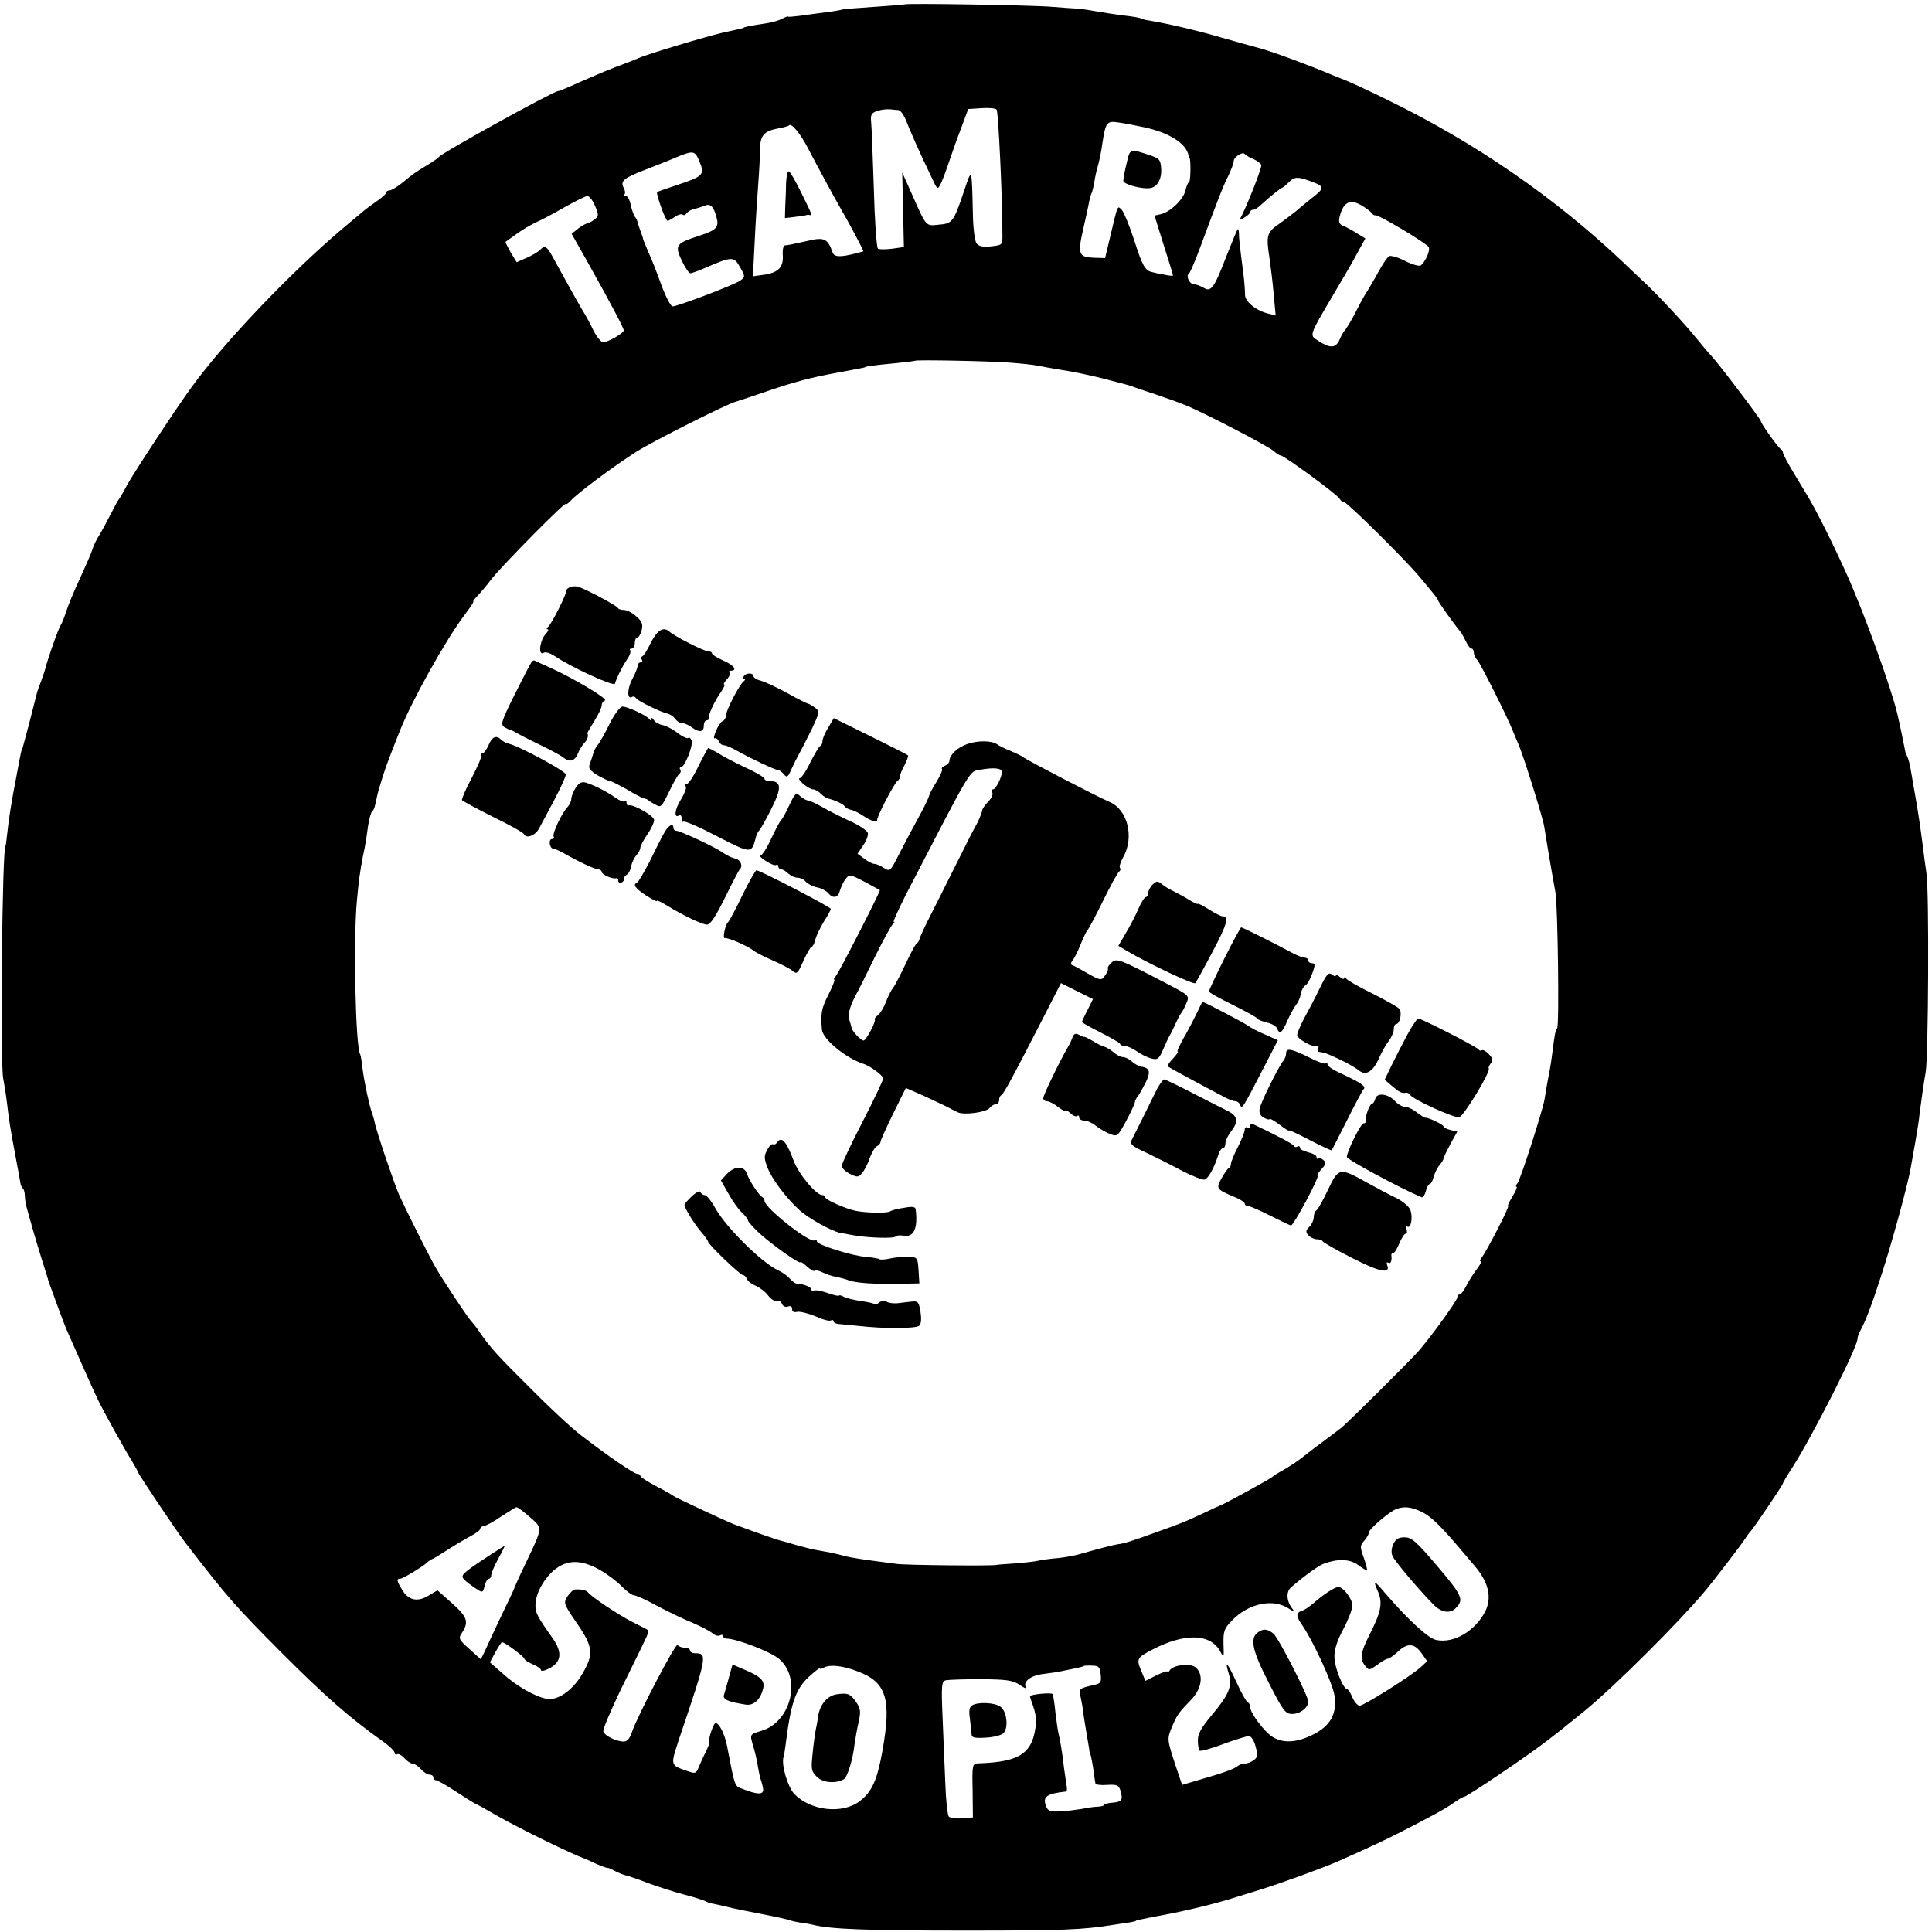 <?xml version="1.0" standalone="no"?>
<!DOCTYPE svg PUBLIC "-//W3C//DTD SVG 20010904//EN"
 "http://www.w3.org/TR/2001/REC-SVG-20010904/DTD/svg10.dtd">
<svg version="1.0" xmlns="http://www.w3.org/2000/svg"
 width="700pt" height="700pt" viewBox="0 0 700 700"
 preserveAspectRatio="xMidYMid meet">
<g transform="translate(0,700) scale(0.1,-0.1)"
fill="#000000" stroke="none">
<path d="M3277 6984 c-1 -1 -51 -5 -112 -9 -60 -4 -112 -8 -115 -10 -3 -1 -27
-6 -55 -9 -27 -4 -70 -9 -95 -13 -25 -3 -45 -5 -45 -3 0 2 -10 -2 -22 -8 -12
-7 -39 -14 -60 -17 -42 -6 -78 -13 -78 -15 0 -2 -10 -4 -75 -18 -57 -13 -278
-79 -305 -92 -11 -5 -49 -20 -85 -33 -36 -14 -95 -39 -133 -56 -37 -17 -71
-31 -75 -31 -16 0 -422 -224 -432 -239 -3 -4 -23 -18 -45 -31 -43 -26 -44 -27
-91 -65 -18 -14 -37 -25 -43 -25 -6 0 -11 -3 -11 -7 0 -5 -16 -19 -35 -32 -19
-13 -43 -31 -53 -40 -11 -9 -41 -34 -67 -56 -191 -161 -433 -415 -551 -578
-59 -81 -214 -317 -235 -357 -13 -25 -26 -47 -29 -50 -3 -3 -16 -27 -30 -55
-14 -27 -32 -61 -41 -75 -9 -14 -20 -36 -24 -50 -4 -14 -25 -61 -45 -105 -21
-44 -43 -98 -50 -120 -7 -22 -16 -44 -20 -50 -8 -10 -49 -128 -55 -155 -2 -8
-9 -28 -15 -45 -6 -16 -14 -37 -16 -45 -2 -8 -15 -58 -28 -110 -14 -52 -25
-95 -26 -95 -2 0 -5 -13 -20 -95 -19 -97 -28 -155 -35 -220 -2 -19 -4 -35 -5
-35 -12 0 -20 -798 -8 -845 3 -14 9 -51 13 -84 8 -66 10 -83 35 -216 7 -36 13
-70 14 -77 1 -7 5 -16 9 -19 4 -4 7 -16 7 -27 0 -12 4 -34 9 -51 5 -17 14 -49
20 -71 6 -22 21 -71 33 -110 12 -38 23 -72 23 -75 4 -12 55 -152 65 -175 49
-112 104 -235 114 -255 22 -46 99 -184 123 -222 12 -21 23 -39 23 -42 0 -5
143 -219 172 -256 154 -200 181 -230 349 -399 157 -157 247 -236 367 -321 23
-16 42 -35 42 -41 0 -5 4 -8 9 -5 4 3 16 -3 26 -14 10 -11 23 -20 30 -20 7 0
20 -9 30 -20 10 -11 24 -20 32 -20 7 0 13 -4 13 -10 0 -5 4 -10 9 -10 5 0 36
-17 68 -38 32 -21 65 -42 73 -46 8 -3 47 -25 85 -47 83 -47 263 -135 315 -154
3 -1 22 -9 42 -19 21 -9 39 -15 40 -14 2 1 13 -4 26 -11 13 -7 31 -14 40 -16
9 -2 47 -15 83 -29 36 -13 95 -32 130 -41 35 -9 68 -20 74 -23 5 -3 16 -7 25
-9 8 -1 33 -7 55 -12 22 -6 78 -17 125 -26 47 -9 92 -19 100 -22 8 -3 26 -7
40 -9 14 -2 34 -5 46 -8 62 -16 198 -21 549 -21 360 0 427 3 540 21 22 3 49 8
60 9 11 2 20 4 20 5 0 2 16 5 60 14 76 14 94 18 155 32 36 8 92 23 125 33 33
10 84 26 113 35 63 19 231 80 282 103 102 45 170 77 215 100 116 59 173 90
202 111 17 12 34 22 38 22 10 0 234 151 299 202 51 39 57 44 136 108 110 90
337 316 434 431 34 40 141 180 151 197 6 9 13 19 16 22 9 7 119 170 119 176 0
2 15 28 34 57 72 112 236 435 236 466 0 6 4 19 10 29 20 37 41 92 75 197 39
119 100 341 109 400 2 11 9 52 16 90 7 39 14 84 15 100 6 48 16 117 22 150 10
52 13 657 3 720 -5 33 -11 80 -14 105 -9 69 -14 103 -25 167 -6 32 -13 76 -17
98 -3 22 -10 47 -14 55 -4 8 -8 18 -8 23 -1 6 -18 91 -28 132 -22 93 -118 359
-181 500 -46 103 -107 226 -142 285 -5 8 -28 46 -50 83 -23 38 -41 72 -41 77
0 4 -3 10 -7 12 -9 4 -73 93 -73 102 0 6 -153 209 -179 236 -9 9 -34 39 -56
66 -40 50 -139 156 -185 199 -14 13 -48 45 -76 72 -251 238 -540 437 -859 592
-68 34 -147 70 -165 76 -3 1 -18 7 -35 14 -77 33 -215 84 -260 96 -27 7 -90
25 -140 39 -88 26 -202 52 -258 61 -15 2 -31 6 -35 9 -4 2 -32 7 -62 10 -30 4
-77 11 -105 16 -27 5 -57 9 -65 9 -8 0 -46 3 -85 6 -61 6 -533 14 -538 9z
m-21 -383 c7 -1 19 -18 27 -38 15 -39 52 -122 92 -205 21 -45 22 -47 33 -25 6
12 20 49 31 82 11 33 31 89 45 125 l24 65 47 3 c26 2 51 0 56 -5 6 -6 21 -313
21 -456 0 -35 0 -35 -45 -40 -23 -3 -41 1 -48 10 -7 7 -13 54 -14 106 -4 174
-3 172 -33 82 -37 -109 -41 -115 -90 -119 -48 -5 -45 -9 -95 104 l-38 85 3
-135 3 -135 -42 -6 c-24 -3 -47 -3 -52 0 -5 4 -12 103 -15 221 -4 118 -8 227
-10 242 -2 22 2 29 22 36 15 5 35 7 47 6 11 -1 25 -3 31 -3z m889 -62 c90 -19
152 -58 161 -101 1 -5 2 -9 4 -10 5 -7 4 -88 -2 -88 -3 0 -9 -13 -13 -30 -7
-32 -53 -77 -89 -86 l-23 -5 33 -106 c19 -59 34 -108 34 -111 0 -2 -15 -1 -32
3 -18 3 -37 7 -43 9 -26 5 -36 23 -65 114 -17 53 -38 103 -45 111 -17 17 -14
23 -42 -94 l-19 -80 -38 1 c-58 2 -62 12 -42 101 10 43 20 89 22 102 3 14 7
28 9 31 2 4 7 22 10 41 3 19 8 42 11 51 6 21 14 56 18 88 12 78 16 83 60 76
22 -3 64 -11 91 -17z m-1217 -77 c35 -67 88 -165 112 -207 36 -62 91 -165 88
-166 -2 0 -12 -3 -23 -6 -62 -16 -83 -15 -89 4 -16 47 -30 54 -82 42 -71 -16
-78 -17 -90 -18 -6 -1 -9 -16 -8 -33 4 -45 -15 -65 -65 -73 l-43 -6 6 118 c3
65 9 161 13 213 4 52 7 113 7 135 1 45 16 61 67 70 18 3 35 8 38 11 9 9 41
-30 69 -84z m-393 -49 c19 -46 13 -52 -84 -84 -36 -12 -68 -23 -70 -25 -5 -5
30 -104 38 -104 3 0 16 7 27 15 12 8 24 11 28 7 4 -3 10 -1 14 6 5 6 17 13 27
15 11 2 28 8 39 12 20 9 32 -4 42 -42 10 -36 0 -47 -62 -67 -86 -28 -90 -34
-64 -90 12 -25 26 -46 31 -46 4 0 25 7 46 16 107 46 111 47 135 5 18 -32 18
-34 1 -47 -20 -15 -227 -94 -246 -94 -7 0 -25 35 -41 78 -15 42 -36 96 -47
119 -10 24 -19 45 -19 47 0 3 -4 15 -9 28 -5 13 -10 28 -11 33 -1 6 -5 15 -10
20 -4 6 -11 25 -15 43 -3 17 -11 32 -17 32 -6 0 -8 3 -5 6 3 4 2 14 -3 23 -13
25 -2 35 75 65 39 15 90 35 115 46 63 26 68 25 85 -17z m2008 10 c15 -7 27
-17 27 -22 0 -16 -57 -159 -77 -194 -3 -5 4 -3 16 5 12 7 21 16 21 20 0 5 5 8
10 8 6 0 19 8 29 18 32 29 72 62 77 62 2 0 13 9 25 21 20 20 32 20 92 -3 35
-14 34 -22 -9 -55 -19 -15 -47 -38 -62 -51 -15 -12 -42 -32 -60 -45 -41 -28
-45 -41 -33 -118 5 -35 13 -97 16 -138 l7 -74 -28 7 c-44 11 -84 44 -83 69 0
12 -2 42 -5 67 -15 117 -17 136 -17 153 0 9 -2 17 -4 17 -2 0 -20 -44 -41 -97
-45 -117 -56 -133 -84 -115 -11 6 -26 12 -34 12 -16 0 -31 31 -18 39 4 3 23
47 41 96 66 178 81 217 101 257 11 23 20 47 20 54 0 15 32 36 40 26 3 -4 17
-13 33 -19z m-2387 -169 c14 -33 14 -37 -3 -50 -10 -7 -22 -14 -26 -14 -5 0
-19 -8 -32 -18 l-24 -19 56 -99 c87 -155 133 -243 133 -251 0 -10 -57 -43 -75
-43 -7 0 -23 19 -35 43 -11 23 -25 49 -30 57 -12 18 -72 126 -107 190 -32 60
-37 64 -56 45 -9 -9 -32 -22 -51 -30 l-34 -15 -22 36 c-11 20 -20 37 -18 38 2
1 19 14 39 28 19 14 51 33 70 42 19 8 66 33 104 55 39 22 76 40 83 41 7 0 20
-16 28 -36z m2782 -1 c15 -10 30 -21 33 -26 3 -5 9 -8 13 -7 12 2 188 -103
193 -116 5 -14 -14 -55 -30 -66 -6 -3 -32 4 -57 17 -25 13 -51 20 -57 17 -6
-4 -21 -25 -33 -47 -12 -22 -30 -53 -40 -70 -11 -16 -29 -48 -40 -70 -22 -44
-42 -77 -50 -85 -3 -3 -11 -17 -17 -32 -14 -30 -34 -31 -78 -2 -31 20 -33 16
54 163 38 64 80 136 93 162 l25 45 -31 19 c-17 11 -39 23 -50 27 -14 6 -17 14
-12 34 14 54 39 65 84 37z m-1278 -567 c41 -3 86 -8 100 -11 14 -3 54 -10 90
-16 36 -5 101 -19 145 -30 100 -26 97 -25 115 -32 8 -3 44 -15 80 -27 36 -12
83 -29 105 -38 69 -28 305 -151 321 -167 9 -8 19 -15 24 -15 12 0 204 -141
213 -156 4 -8 12 -14 18 -14 10 0 212 -199 269 -266 54 -64 70 -84 70 -89 0
-4 55 -82 80 -112 6 -7 15 -24 22 -38 6 -14 15 -25 20 -25 4 0 8 -6 8 -14 0
-8 6 -21 13 -28 11 -12 109 -207 127 -253 4 -11 15 -36 23 -55 19 -45 89 -269
92 -295 3 -19 24 -148 41 -240 8 -50 14 -476 6 -490 -7 -11 -9 -22 -17 -85 -3
-25 -8 -58 -11 -73 -3 -16 -8 -39 -10 -53 -2 -13 -6 -35 -8 -48 -7 -41 -87
-290 -98 -303 -6 -7 -7 -13 -3 -13 3 0 -3 -16 -15 -35 -12 -19 -19 -35 -16
-35 7 0 -79 -166 -96 -187 -6 -7 -7 -13 -3 -13 4 0 -3 -15 -17 -32 -13 -18
-30 -45 -37 -60 -8 -16 -18 -28 -23 -28 -4 0 -8 -5 -8 -11 0 -10 -90 -136
-140 -194 -27 -31 -255 -258 -280 -278 -14 -11 -74 -56 -105 -79 -5 -4 -23
-18 -40 -31 -16 -13 -46 -32 -65 -43 -19 -10 -37 -22 -40 -25 -5 -6 -182 -103
-190 -104 -3 -1 -32 -14 -65 -30 -67 -31 -72 -33 -170 -68 -82 -30 -114 -40
-135 -42 -15 -2 -79 -19 -135 -35 -16 -5 -52 -12 -80 -15 -27 -2 -63 -7 -80
-11 -16 -3 -55 -7 -85 -9 -30 -2 -57 -4 -60 -5 -11 -4 -339 -1 -363 4 -14 2
-51 7 -83 11 -33 4 -75 11 -94 15 -19 5 -47 12 -62 15 -16 3 -40 7 -55 10 -16
3 -46 11 -68 17 -22 7 -42 12 -45 13 -23 5 -88 28 -185 64 -32 13 -210 96
-215 101 -3 3 -31 19 -62 35 -32 17 -58 33 -58 38 0 4 -5 7 -11 7 -12 0 -108
66 -203 139 -33 25 -114 100 -180 167 -123 122 -148 149 -188 207 -12 18 -25
34 -28 37 -10 8 -105 151 -133 200 -28 50 -105 204 -131 261 -18 41 -84 235
-89 265 -2 10 -7 26 -10 34 -9 26 -26 103 -33 155 -3 28 -7 52 -9 55 -17 28
-25 413 -12 555 7 76 10 98 22 163 9 40 12 62 19 112 4 24 10 46 14 50 7 5 10
14 18 54 2 11 11 42 20 70 14 44 27 78 64 171 44 110 165 326 231 414 21 28
37 51 34 51 -3 0 3 8 12 18 10 10 36 40 57 68 45 55 266 279 266 268 0 -4 8 2
18 12 23 27 163 130 237 177 66 41 332 175 362 182 10 3 59 19 108 36 102 35
162 51 255 68 36 7 74 14 85 16 11 2 20 4 20 5 0 2 32 7 109 14 39 4 71 8 72
9 4 4 268 -1 344 -7z m-1741 -4182 c48 -42 48 -36 -12 -163 -23 -47 -41 -88
-42 -91 0 -3 -22 -50 -49 -105 -26 -55 -53 -113 -60 -129 l-14 -28 -41 37
c-40 36 -41 39 -26 61 24 38 18 56 -37 105 l-53 47 -32 -19 c-40 -25 -74 -17
-96 21 -20 33 -21 40 -7 40 10 0 89 48 100 61 3 3 12 9 20 12 8 4 35 21 60 37
25 16 60 36 78 46 17 9 32 20 32 25 0 5 6 9 13 10 6 0 35 15 62 34 28 18 53
34 56 34 4 1 25 -15 48 -35z m3224 22 c34 -14 67 -44 134 -122 23 -27 51 -60
63 -74 53 -61 67 -117 41 -169 -37 -71 -113 -116 -177 -103 -28 5 -101 72
-182 166 -46 54 -49 55 -28 6 16 -39 9 -73 -32 -153 -32 -64 -36 -86 -17 -111
15 -19 15 -19 45 2 16 12 33 22 38 22 5 0 21 11 36 25 35 33 60 32 86 -4 l21
-30 -23 -21 c-33 -31 -206 -140 -222 -140 -7 0 -19 14 -26 30 -7 17 -16 30
-19 30 -14 0 -45 76 -46 115 -1 28 9 59 32 102 18 34 33 73 33 86 0 24 -33 67
-51 67 -13 0 -57 -29 -89 -58 -14 -12 -33 -25 -42 -28 -23 -7 -23 -19 0 -52
40 -58 111 -212 117 -255 10 -66 -14 -110 -78 -142 -58 -29 -107 -32 -145 -9
-30 18 -82 87 -82 108 0 8 -4 16 -9 18 -5 2 -23 33 -40 71 -34 74 -45 86 -29
33 14 -45 1 -76 -63 -152 -36 -43 -49 -66 -49 -89 0 -18 3 -34 6 -38 3 -3 42
7 86 24 44 16 86 29 93 29 8 0 19 -17 24 -37 9 -32 8 -40 -6 -50 -9 -7 -24
-13 -33 -13 -9 0 -20 -4 -26 -9 -11 -10 -56 -26 -140 -50 l-61 -18 -24 71
c-31 95 -31 95 -12 141 19 44 23 49 71 99 36 39 43 87 16 113 -18 18 -82 12
-96 -9 -4 -7 -8 -10 -8 -5 0 4 -18 -2 -40 -13 l-40 -20 -15 36 c-18 43 -16 48
38 76 120 63 214 60 249 -7 12 -23 13 -21 11 28 -1 46 2 56 30 85 59 62 147
81 203 46 24 -15 27 -16 16 -2 -21 27 -23 61 -4 77 41 36 98 78 117 85 51 19
94 18 124 -3 16 -12 31 -21 34 -21 2 0 -3 20 -11 44 -15 41 -15 46 1 64 9 10
17 24 17 30 0 12 75 76 100 85 26 9 49 8 83 -7z m-2968 -215 c28 -16 63 -43
79 -60 17 -17 36 -31 43 -31 7 0 46 -17 85 -39 40 -21 98 -49 128 -61 30 -13
63 -30 72 -38 9 -8 22 -11 27 -7 6 3 11 2 11 -3 0 -5 6 -9 13 -9 35 0 158 -47
189 -73 83 -69 45 -229 -63 -261 -44 -14 -43 -11 -29 -59 6 -19 13 -51 16 -70
3 -19 8 -42 11 -50 3 -8 7 -23 8 -33 2 -20 -21 -20 -76 2 -28 10 -26 6 -55
156 -8 40 -26 78 -40 82 -9 3 -30 -63 -25 -75 1 -1 -5 -15 -12 -30 -8 -15 -19
-39 -25 -54 -10 -25 -13 -25 -44 -14 -60 21 -59 19 -28 114 103 304 104 312
58 312 -10 0 -18 5 -18 10 0 6 -9 10 -19 10 -11 0 -23 5 -26 10 -6 10 -145
-256 -166 -317 -7 -22 -17 -33 -29 -33 -26 0 -68 20 -74 36 -3 7 27 77 65 156
39 79 78 158 86 176 9 17 14 34 12 35 -2 2 -29 16 -59 31 -51 26 -148 91 -160
107 -5 7 -27 12 -46 10 -7 0 -19 -12 -28 -25 -15 -24 -14 -27 34 -97 60 -87
62 -113 18 -187 -35 -58 -89 -95 -128 -87 -42 8 -110 47 -157 90 l-48 42 20
37 c11 20 22 36 24 36 10 0 81 -53 81 -60 0 -4 14 -13 30 -20 17 -7 30 -16 30
-21 0 -5 13 -3 30 6 44 23 48 57 14 107 -58 82 -64 94 -64 121 0 41 27 92 66
127 47 40 100 41 169 1z m933 -367 c104 -39 123 -100 89 -289 -19 -106 -38
-147 -82 -181 -63 -48 -178 -35 -237 26 -24 26 -48 106 -39 135 2 6 5 24 7 40
19 154 36 204 84 249 22 20 40 34 40 31 0 -3 7 -2 15 3 22 12 70 7 123 -14z
m880 -11 c3 -28 0 -33 -25 -38 -55 -13 -55 -13 -47 -47 4 -18 8 -42 9 -53 1
-11 6 -40 10 -65 4 -25 9 -54 11 -65 1 -11 3 -20 4 -20 2 0 10 -42 14 -75 2
-14 4 -28 5 -32 0 -4 20 -7 43 -5 37 2 42 -1 49 -25 8 -31 3 -37 -35 -40 -14
-1 -26 -5 -26 -8 0 -3 -10 -5 -22 -6 -13 0 -39 -4 -58 -8 -19 -3 -55 -8 -79
-9 -36 -2 -45 2 -51 19 -13 34 1 45 72 53 4 1 5 11 2 24 -2 12 -6 40 -9 62 -5
46 -14 103 -20 125 -2 8 -7 42 -11 75 -3 33 -8 63 -10 67 -4 6 -73 0 -82 -7
-1 -1 4 -17 11 -36 7 -19 12 -45 11 -59 -10 -112 -55 -144 -210 -149 -21 -1
-22 -5 -20 -98 l1 -98 -39 -3 c-21 -2 -43 1 -48 6 -5 5 -11 60 -13 123 -3 63
-7 171 -10 240 -5 115 -3 127 12 131 10 2 68 4 128 4 93 -1 115 -4 140 -21 16
-11 26 -15 22 -9 -12 21 18 44 64 49 26 3 58 8 70 11 13 3 35 7 49 10 13 3 26
6 27 8 1 1 15 2 30 1 24 0 28 -5 31 -32z"/>
<path d="M4082 6408 c-7 -27 -12 -56 -12 -63 0 -13 70 -32 100 -26 24 5 40 34
37 71 -2 31 -6 36 -42 48 -72 24 -71 24 -83 -30z"/>
<path d="M2848 6335 c0 -25 -2 -63 -3 -85 l-1 -40 35 4 c20 3 38 5 41 6 3 2 9
2 13 1 11 -2 11 -2 -33 87 -19 39 -38 71 -42 71 -5 1 -9 -19 -10 -44z"/>
<path d="M2062 4871 c-8 -4 -12 -10 -11 -12 5 -6 -54 -123 -66 -131 -5 -4 -6
-8 -1 -8 5 0 2 -8 -7 -17 -22 -25 -28 -81 -7 -68 6 4 23 -1 38 -11 62 -42 217
-113 220 -101 6 21 26 61 44 88 10 14 15 29 11 33 -3 3 -1 6 5 6 7 0 12 9 12
20 0 11 4 20 9 20 5 0 12 12 16 27 5 22 1 32 -20 50 -14 13 -34 23 -45 23 -10
0 -20 3 -22 8 -4 8 -114 67 -143 76 -11 3 -26 2 -33 -3z"/>
<path d="M2359 4673 c-13 -27 -27 -50 -32 -51 -4 -2 -5 -8 -1 -13 3 -5 0 -9
-5 -9 -6 0 -11 -6 -11 -13 0 -7 -9 -29 -20 -49 -18 -35 -18 -74 0 -63 5 3 11
1 15 -5 6 -10 90 -51 115 -56 8 -2 20 -10 26 -18 6 -9 18 -16 26 -16 8 0 23
-7 34 -15 27 -20 44 -18 44 5 0 11 5 20 10 20 5 0 9 3 8 8 -2 12 21 62 43 93
11 16 17 29 13 29 -4 0 0 8 9 18 10 10 14 22 10 25 -3 4 -1 7 5 7 26 0 10 21
-28 37 -22 10 -40 21 -40 25 0 5 -6 8 -14 8 -15 0 -122 55 -140 71 -22 20 -44
7 -67 -38z"/>
<path d="M1924 4598 c-5 -7 -32 -60 -61 -118 -47 -94 -50 -106 -35 -115 9 -5
19 -10 22 -10 3 0 16 -7 30 -15 14 -8 52 -27 85 -43 33 -16 66 -34 74 -40 24
-20 42 -16 54 11 6 15 17 33 24 40 12 12 16 27 11 35 -1 1 11 21 25 44 15 24
27 49 27 57 0 8 5 16 12 18 13 5 -117 82 -197 118 -27 12 -53 24 -57 26 -4 3
-10 -1 -14 -8z"/>
<path d="M2695 4550 c-3 -5 -3 -10 2 -10 4 0 3 -4 -2 -8 -15 -10 -65 -107 -65
-125 0 -8 -5 -17 -11 -19 -6 -2 -17 -18 -25 -36 -7 -18 -9 -30 -5 -27 5 2 11
-2 15 -10 3 -8 11 -15 18 -15 7 0 29 -9 48 -20 49 -28 139 -70 149 -70 5 0 14
-7 21 -15 11 -14 15 -11 27 17 8 18 21 44 29 58 8 14 28 54 45 88 29 61 29 65
12 78 -10 7 -21 14 -24 14 -3 0 -38 17 -77 39 -38 21 -82 41 -96 45 -14 3 -26
11 -26 16 0 13 -27 13 -35 0z"/>
<path d="M2209 4378 c-17 -35 -37 -70 -44 -78 -7 -8 -15 -24 -17 -35 -3 -11
-9 -27 -12 -36 -5 -12 3 -22 29 -38 20 -11 40 -21 45 -21 5 0 32 -14 61 -30
28 -17 56 -32 63 -33 6 -1 13 -4 16 -7 3 -3 14 -10 26 -16 18 -11 22 -7 48 47
15 32 32 61 37 65 5 3 7 10 4 15 -4 5 -2 9 2 9 14 0 45 79 39 97 -4 9 -9 13
-13 9 -3 -3 -21 5 -39 19 -18 14 -42 26 -54 28 -12 2 -26 10 -31 18 -5 8 -9
10 -9 4 0 -7 -3 -7 -8 0 -9 13 -79 45 -97 45 -8 0 -29 -28 -46 -62z"/>
<path d="M3001 4364 c-12 -19 -21 -41 -21 -49 0 -7 -3 -15 -7 -17 -5 -1 -21
-29 -37 -60 -15 -32 -33 -58 -39 -58 -5 0 0 -9 13 -20 13 -11 29 -20 36 -20 7
0 20 -7 28 -16 9 -9 22 -17 29 -18 22 -5 52 -19 58 -28 3 -5 13 -10 21 -12 8
-1 28 -10 44 -21 30 -20 55 -28 52 -17 -3 10 63 136 74 143 5 3 9 10 9 15 -1
5 6 23 16 41 9 18 15 34 13 36 -3 3 -64 34 -137 70 l-132 65 -20 -34z"/>
<path d="M1770 4300 c-7 -16 -17 -30 -23 -30 -6 0 -7 -3 -4 -6 4 -4 -12 -40
-33 -81 -22 -41 -38 -78 -36 -82 3 -4 53 -31 113 -61 59 -29 110 -57 111 -62
8 -18 41 -6 55 20 8 15 33 62 56 105 22 42 41 83 41 91 0 12 -175 106 -209
112 -7 2 -18 7 -24 13 -19 19 -34 12 -47 -19z"/>
<path d="M3504 4304 c-35 -12 -63 -39 -64 -60 0 -7 -7 -15 -16 -18 -9 -4 -14
-9 -11 -12 3 -4 -6 -24 -20 -47 -14 -22 -26 -45 -27 -51 -1 -6 -17 -40 -37
-76 -20 -36 -51 -95 -70 -132 -33 -65 -34 -67 -56 -53 -12 8 -28 15 -35 15 -7
0 -24 9 -37 19 l-24 18 21 31 c12 17 19 37 16 45 -3 8 -31 27 -62 41 -31 14
-77 37 -101 51 -24 14 -49 25 -54 25 -6 0 -18 7 -27 15 -16 15 -19 12 -40 -32
-12 -26 -25 -50 -29 -53 -4 -3 -20 -33 -36 -67 -16 -35 -34 -63 -40 -63 -5 0
3 -9 19 -19 17 -11 33 -18 38 -15 4 3 8 0 8 -5 0 -6 5 -11 11 -11 6 0 17 -7
25 -15 9 -8 24 -15 33 -15 10 0 24 -6 30 -14 7 -8 25 -18 41 -21 16 -3 34 -13
41 -21 17 -21 36 -17 42 9 4 12 12 31 20 41 14 19 16 19 68 -8 30 -16 55 -30
57 -31 3 -3 -146 -295 -160 -312 -6 -7 -8 -13 -5 -13 3 0 -7 -25 -22 -55 -25
-49 -28 -67 -23 -126 4 -35 88 -104 152 -124 22 -7 70 -42 70 -52 0 -7 -34
-78 -75 -158 -41 -79 -75 -151 -75 -159 0 -8 13 -21 29 -29 27 -13 31 -13 44
2 8 9 21 33 28 55 8 21 20 41 26 43 7 3 13 10 13 15 0 5 21 52 46 103 l46 93
62 -27 c34 -16 73 -34 87 -41 13 -7 31 -16 39 -20 24 -11 104 0 116 16 6 7 16
14 23 14 6 0 11 6 11 14 0 8 3 16 8 18 8 3 49 80 149 275 l67 131 58 -29 58
-29 -20 -40 c-11 -21 -20 -41 -20 -43 0 -2 30 -19 68 -38 37 -19 69 -37 70
-41 2 -5 10 -8 19 -8 8 0 27 -9 42 -19 15 -11 39 -23 53 -26 22 -6 27 -2 42
32 9 21 20 45 25 53 5 8 15 29 22 45 8 17 16 32 19 35 3 3 11 17 17 32 14 31
15 30 -77 78 -163 85 -174 89 -192 73 -10 -9 -16 -18 -14 -22 2 -3 -2 -15 -10
-25 -14 -21 -16 -20 -84 19 -14 8 -29 16 -35 18 -6 2 -6 9 2 18 6 8 19 34 29
59 10 25 21 47 24 50 4 3 29 50 56 105 27 55 53 103 59 107 5 4 6 10 3 13 -4
4 2 22 12 40 40 71 16 171 -49 199 -47 20 -303 153 -316 164 -5 4 -26 14 -45
22 -19 7 -40 18 -47 23 -19 14 -70 15 -109 1z m126 -101 c0 -19 -22 -63 -32
-63 -5 0 -6 -5 -3 -11 4 -6 -2 -20 -13 -32 -12 -12 -22 -26 -23 -32 -2 -13
-16 -45 -28 -65 -5 -8 -39 -76 -76 -150 -37 -74 -79 -158 -94 -187 -14 -28
-27 -57 -29 -64 -2 -8 -7 -16 -12 -19 -4 -3 -22 -36 -40 -75 -18 -38 -38 -77
-45 -85 -6 -8 -18 -31 -25 -50 -7 -19 -20 -41 -29 -48 -9 -7 -14 -14 -12 -15
8 -4 -31 -77 -40 -77 -10 0 -44 36 -44 48 -1 4 -4 16 -8 28 -7 19 5 57 32 104
4 8 33 65 62 125 30 61 59 113 64 117 6 4 7 8 3 8 -3 0 17 44 44 98 243 469
229 446 269 453 50 9 79 6 79 -8z"/>
<path d="M2531 4225 c-17 -36 -36 -65 -42 -65 -5 0 -8 -4 -4 -10 3 -5 -5 -26
-18 -47 -23 -36 -26 -70 -6 -57 5 3 9 -3 9 -12 0 -10 3 -14 6 -11 4 4 59 -20
122 -53 122 -63 125 -63 139 -10 3 14 9 27 13 30 4 3 24 38 44 78 39 77 38
102 -5 102 -11 0 -19 4 -19 8 0 5 -24 19 -52 33 -29 13 -75 36 -101 51 -26 16
-49 28 -51 28 -1 0 -17 -29 -35 -65z"/>
<path d="M2086 4146 c-9 -14 -16 -32 -16 -40 0 -8 -6 -21 -12 -28 -22 -22 -58
-99 -52 -109 3 -5 0 -9 -6 -9 -14 0 -9 -35 5 -35 6 -1 21 -7 35 -15 60 -34
116 -60 128 -60 6 0 12 -4 12 -9 0 -10 39 -27 53 -23 4 1 7 -3 7 -9 0 -6 5 -9
11 -7 6 2 10 7 9 12 -1 5 4 12 11 17 7 4 14 18 16 30 2 13 10 30 18 39 8 9 15
22 15 28 0 6 11 28 25 48 14 20 25 44 25 53 0 15 -76 58 -92 53 -5 -1 -8 3 -8
10 0 6 -3 8 -6 5 -4 -4 -19 2 -33 12 -31 22 -78 46 -107 55 -16 5 -26 0 -38
-18z"/>
<path d="M2404 3978 c-10 -18 -33 -64 -52 -103 -20 -38 -39 -71 -44 -73 -16
-7 -7 -20 32 -46 22 -14 40 -24 40 -20 0 3 16 -4 35 -16 60 -37 129 -70 147
-70 12 0 32 31 65 98 26 53 50 99 53 102 13 12 3 35 -15 39 -11 2 -31 11 -45
21 -29 21 -156 80 -170 80 -6 0 -10 5 -10 10 0 21 -20 9 -36 -22z"/>
<path d="M2690 3757 c-24 -51 -48 -94 -51 -97 -11 -8 -22 -61 -13 -59 11 3 84
-29 104 -45 8 -7 40 -23 70 -36 30 -13 63 -30 72 -38 15 -13 19 -9 39 37 13
28 26 51 30 51 4 0 10 12 13 26 4 14 18 43 31 65 14 21 25 42 25 46 0 6 -237
130 -269 140 -3 1 -26 -39 -51 -90z"/>
<path d="M4176 3795 c-9 -9 -16 -23 -16 -31 0 -8 -4 -14 -8 -14 -5 0 -17 -19
-27 -42 -10 -24 -31 -64 -46 -89 l-27 -46 27 -16 c79 -47 246 -126 252 -119 3
4 32 56 63 115 53 100 60 127 35 127 -5 0 -27 11 -49 25 -22 14 -40 23 -40 20
0 -2 -15 4 -32 15 -18 11 -44 25 -58 32 -14 6 -32 18 -41 25 -14 12 -19 11
-33 -2z"/>
<path d="M4436 3527 c-31 -62 -56 -116 -56 -119 0 -4 38 -25 85 -48 46 -23 87
-45 90 -50 3 -5 19 -11 36 -15 17 -4 33 -13 36 -21 9 -24 19 -16 38 29 10 23
25 49 32 58 7 8 14 25 16 38 2 12 9 26 17 31 7 4 18 24 25 44 11 30 10 36 -1
36 -8 0 -14 5 -14 10 0 6 -6 10 -12 10 -7 0 -26 7 -43 16 -67 36 -183 94 -188
94 -2 0 -30 -51 -61 -113z"/>
<path d="M4781 3418 c-17 -35 -42 -83 -56 -108 -13 -25 -25 -52 -25 -60 0 -14
54 -45 73 -41 5 1 6 -3 2 -9 -3 -5 -1 -11 4 -11 21 -3 27 -5 76 -28 28 -13 58
-31 67 -38 25 -22 51 -8 73 40 10 23 27 53 37 66 10 13 18 32 18 42 0 11 4 19
9 19 13 0 22 42 11 55 -5 6 -49 31 -97 55 -49 24 -91 48 -95 54 -4 6 -8 7 -8
2 0 -5 -7 -3 -15 4 -8 7 -15 9 -15 5 0 -4 -6 -2 -14 4 -12 10 -20 1 -45 -51z"/>
<path d="M4335 3327 c-11 -23 -32 -63 -47 -89 -15 -27 -25 -48 -21 -48 4 0 -4
-11 -17 -25 -13 -14 -22 -27 -19 -29 3 -3 127 -70 209 -113 14 -7 30 -13 37
-13 6 0 13 -6 16 -12 6 -19 10 -13 76 115 l61 118 -47 21 c-26 11 -51 24 -57
29 -10 9 -163 89 -169 89 -1 0 -11 -19 -22 -43z"/>
<path d="M5100 3253 c-17 -32 -43 -82 -57 -111 l-26 -54 28 -24 c26 -22 34
-26 51 -23 4 0 10 -3 13 -8 11 -17 161 -85 178 -81 16 3 116 168 107 177 -2 2
1 10 7 18 9 10 8 18 -6 33 -10 11 -21 17 -25 15 -5 -3 -10 -2 -12 2 -3 8 -208
113 -220 113 -3 0 -21 -26 -38 -57z"/>
<path d="M3886 3242 c-3 -9 -10 -25 -16 -34 -33 -58 -90 -175 -90 -187 0 -6 6
-11 14 -11 7 0 25 -9 40 -21 14 -11 26 -17 26 -13 0 4 8 0 18 -9 10 -10 22
-14 25 -10 4 3 7 1 7 -5 0 -7 8 -12 19 -12 10 0 30 -9 43 -20 14 -11 37 -24
51 -29 25 -10 28 -7 58 49 17 32 31 62 31 67 0 4 5 15 12 23 6 8 19 32 29 52
17 38 12 49 -21 54 -8 2 -22 10 -31 18 -10 9 -24 16 -32 16 -9 0 -24 8 -35 18
-11 9 -26 18 -34 20 -8 2 -26 11 -40 20 -14 8 -27 15 -30 15 -3 -1 -12 3 -21
8 -12 6 -18 4 -23 -9z"/>
<path d="M4660 3185 c0 -9 -4 -21 -10 -28 -18 -22 -82 -151 -86 -174 -3 -15 2
-26 16 -33 11 -6 20 -8 20 -4 0 3 16 -6 35 -20 19 -15 35 -25 35 -22 0 3 34
-13 76 -35 42 -22 78 -38 79 -37 1 2 26 50 55 108 29 58 56 109 61 114 9 10
-8 22 -83 57 -27 12 -48 26 -48 32 0 6 -3 8 -6 4 -4 -3 -27 5 -53 18 -68 34
-91 40 -91 20z"/>
<path d="M4194 3058 c-9 -18 -32 -64 -51 -103 -19 -38 -38 -77 -43 -86 -7 -14
2 -22 48 -43 31 -15 90 -44 131 -66 40 -21 79 -36 86 -34 14 6 34 42 50 92 4
12 11 22 16 22 5 0 9 8 9 18 0 9 9 28 20 42 28 36 25 57 -12 75 -18 9 -76 38
-128 65 -52 27 -98 49 -102 49 -3 1 -14 -14 -24 -31z"/>
<path d="M4983 3019 c-3 -11 -9 -19 -13 -19 -8 0 -25 -49 -22 -62 1 -5 -2 -8
-7 -8 -11 0 -61 -102 -61 -122 1 -10 197 -115 271 -146 5 -2 11 8 15 22 3 14
10 26 14 26 4 0 11 11 14 25 4 14 13 33 21 43 8 9 15 20 15 24 0 4 12 28 25
53 l25 45 -25 6 c-14 3 -25 9 -25 13 0 6 -55 33 -65 31 -3 0 -17 8 -32 20 -14
11 -33 20 -43 20 -9 0 -25 9 -34 19 -25 28 -67 34 -73 10z"/>
<path d="M4530 2920 c0 -6 -4 -8 -10 -5 -5 3 -10 0 -10 -8 0 -7 -11 -36 -25
-63 -14 -27 -25 -54 -25 -61 0 -6 -3 -13 -7 -15 -5 -1 -16 -18 -27 -37 -21
-38 -19 -40 47 -68 20 -8 37 -19 37 -24 0 -5 6 -9 13 -9 6 0 43 -16 80 -35 38
-19 71 -35 75 -35 4 0 29 41 55 90 27 50 45 90 41 90 -4 0 2 10 13 23 17 18
19 24 8 34 -7 6 -16 9 -19 6 -3 -4 -6 -1 -6 5 0 6 -13 13 -30 17 -16 4 -30 11
-30 16 0 6 -4 8 -9 5 -5 -4 -11 -2 -13 2 -2 7 -62 38 -150 80 -5 2 -8 -1 -8
-8z"/>
<path d="M2815 2860 c-4 -6 -10 -8 -14 -6 -4 3 -14 -6 -21 -20 -12 -21 -12
-31 0 -62 14 -40 66 -110 115 -155 33 -31 118 -78 150 -84 11 -2 34 -6 50 -9
50 -9 145 -12 150 -4 3 4 15 5 29 3 36 -7 52 25 44 93 -1 12 -9 14 -42 8 -23
-3 -45 -9 -51 -13 -11 -7 -84 -6 -125 2 -35 7 -110 40 -110 49 0 5 -5 8 -11 8
-22 0 -87 78 -104 126 -26 70 -44 89 -60 64z"/>
<path d="M2633 2746 l-21 -23 28 -49 c15 -27 37 -58 49 -68 11 -11 21 -23 21
-28 0 -4 19 -25 41 -46 49 -44 149 -115 149 -105 0 3 10 -3 23 -15 13 -12 26
-20 29 -16 4 3 16 0 28 -6 12 -6 34 -14 48 -16 15 -3 34 -8 42 -11 27 -12 100
-17 213 -14 l48 1 -3 48 c-3 46 -4 47 -37 48 -19 1 -50 -2 -67 -6 -18 -4 -35
-5 -38 -2 -3 2 -25 6 -48 8 -52 4 -178 44 -178 56 0 5 -4 7 -9 4 -17 -11 -181
118 -181 143 0 5 -3 11 -7 13 -12 5 -49 61 -57 86 -10 29 -44 28 -73 -2z"/>
<path d="M4812 2690 c-18 -38 -37 -72 -42 -75 -6 -4 -10 -15 -10 -25 0 -10 -7
-26 -16 -35 -13 -12 -14 -19 -4 -30 7 -8 21 -15 30 -15 10 0 20 -3 22 -7 2 -5
50 -32 107 -61 100 -51 140 -59 127 -26 -3 8 -2 12 4 9 9 -6 14 8 11 28 0 4 3
7 7 7 5 0 14 16 22 35 8 19 18 35 23 35 5 0 6 7 3 16 -3 8 -2 13 3 10 13 -9
21 33 11 60 -5 13 -28 32 -52 44 -24 11 -70 36 -103 54 -102 57 -105 56 -143
-24z"/>
<path d="M2507 2666 c-15 -14 -27 -28 -27 -31 0 -12 35 -69 60 -98 14 -16 25
-32 25 -35 0 -10 117 -122 127 -122 5 0 11 -6 14 -14 3 -8 18 -19 33 -25 15
-7 35 -22 45 -36 10 -13 24 -21 31 -19 7 3 15 -2 18 -10 4 -9 13 -13 22 -10 9
4 15 1 15 -9 0 -10 7 -13 18 -10 10 2 39 -5 66 -16 26 -12 52 -19 57 -15 5 3
9 1 9 -3 0 -5 8 -9 18 -10 9 -1 42 -4 72 -7 96 -11 210 -10 221 1 7 7 8 26 4
51 -6 35 -9 39 -33 36 -15 -2 -38 -4 -52 -6 -14 -1 -31 1 -38 6 -7 4 -19 3
-26 -3 -7 -6 -15 -9 -18 -6 -3 3 -25 8 -49 11 -24 4 -52 10 -61 15 -10 6 -18
7 -18 5 0 -3 -18 1 -41 9 -23 8 -45 12 -50 9 -5 -3 -9 -1 -9 4 0 9 -32 21 -53
21 -5 0 -16 8 -25 18 -9 10 -28 24 -42 30 -59 27 -188 154 -228 225 -15 27
-32 48 -39 48 -6 0 -13 5 -15 11 -2 6 -16 -1 -31 -15z"/>
<path d="M1765 1359 c-91 -60 -98 -67 -83 -82 7 -8 25 -21 40 -31 27 -18 27
-18 34 8 3 14 10 26 15 26 5 0 9 6 9 14 0 7 12 34 26 60 14 25 24 46 22 45 -1
0 -30 -18 -63 -40z"/>
<path d="M5048 1405 c-7 -16 -8 -32 -2 -44 9 -19 94 -120 146 -173 28 -30 62
-36 82 -15 31 31 25 45 -65 151 -77 91 -94 106 -120 106 -22 0 -32 -6 -41 -25z"/>
<path d="M4557 1085 c-29 -21 -20 -66 40 -182 52 -102 60 -113 85 -113 29 0
58 23 58 45 0 21 -108 231 -126 246 -22 18 -37 19 -57 4z"/>
<path d="M2641 922 c-7 -26 -15 -54 -18 -63 -5 -16 14 -25 78 -35 29 -5 54 17
64 58 7 29 -8 44 -76 72 l-35 15 -13 -47z"/>
<path d="M3030 861 c-34 -6 -60 -38 -66 -81 -1 -8 -4 -28 -8 -45 -3 -16 -9
-57 -12 -91 -6 -55 -4 -63 17 -83 22 -21 69 -24 97 -7 12 7 32 70 38 125 3 19
8 51 13 73 11 47 10 57 -9 84 -20 28 -30 31 -70 25z"/>
<path d="M3522 821 c-10 -6 -12 -20 -8 -47 3 -22 5 -47 6 -56 0 -14 9 -16 49
-14 27 1 56 8 65 15 21 17 15 80 -9 97 -21 16 -83 18 -103 5z"/>
</g>
</svg>

